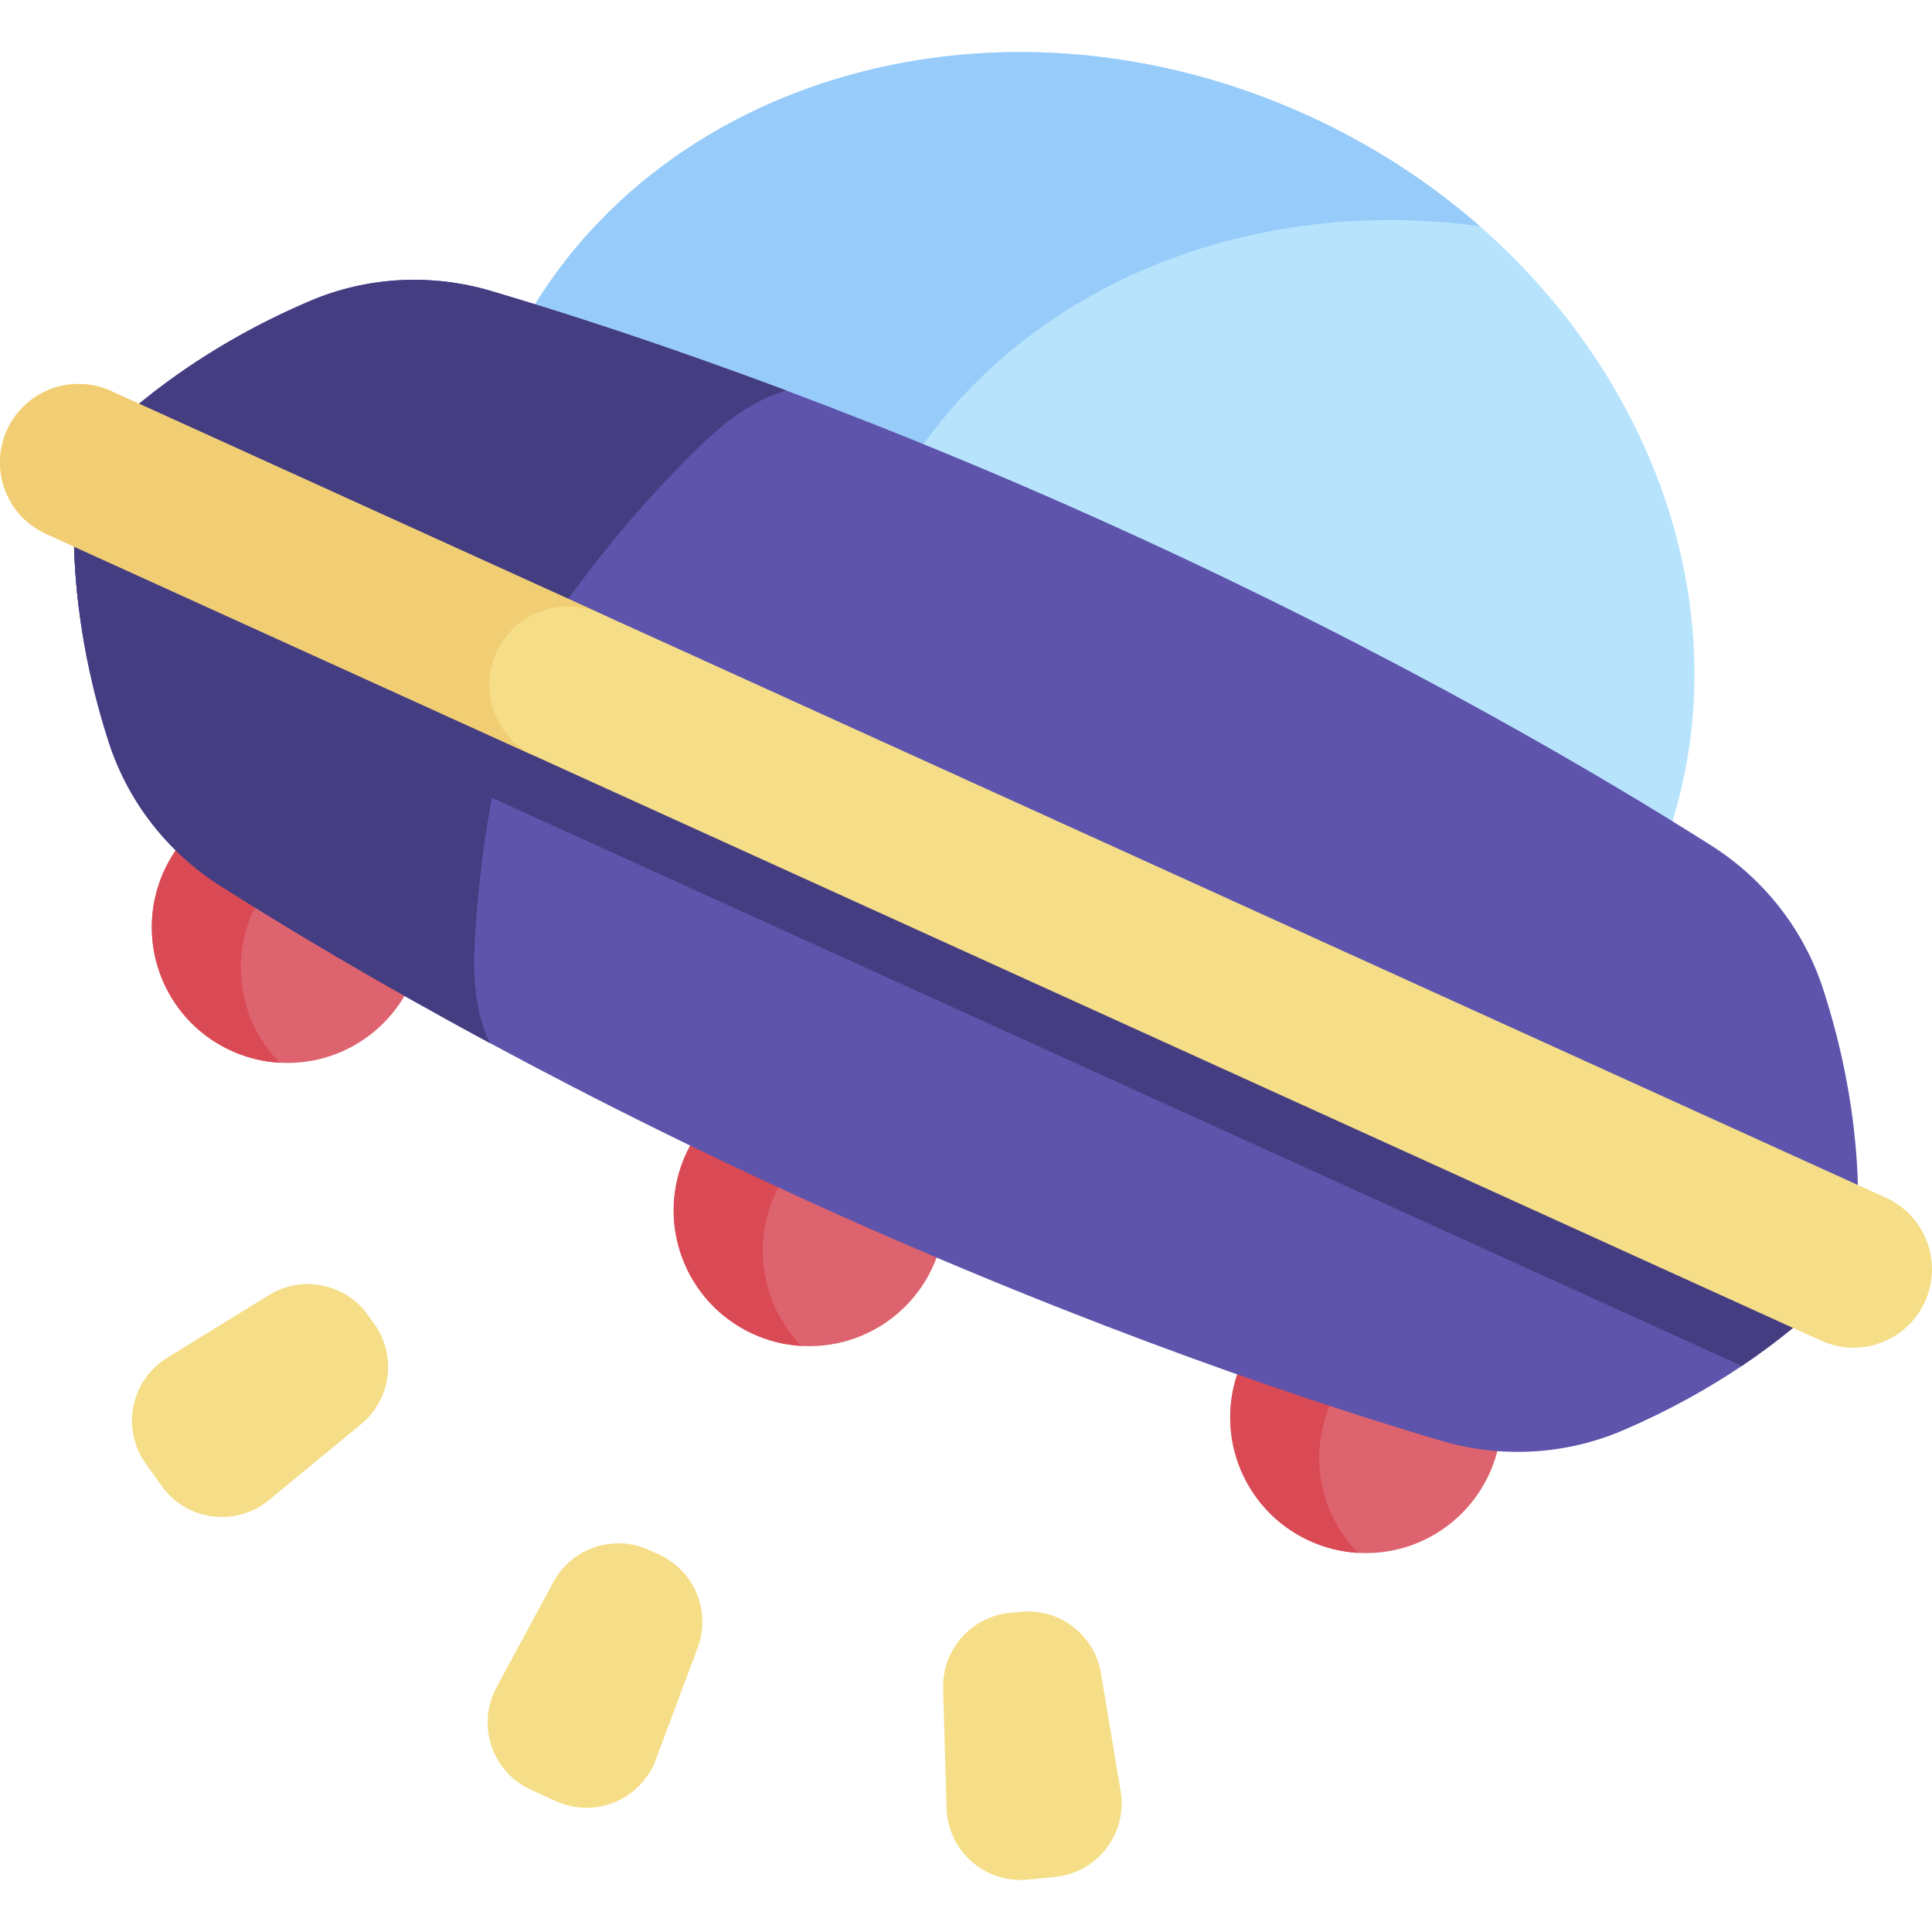 <svg id="Capa_1" enable-background="new 0 0 512 512" height="512" viewBox="0 0 512 512" width="512" xmlns="http://www.w3.org/2000/svg"><g><g fill="#dd636e"><circle cx="76.188" cy="245.732" r="35.956"/><circle cx="361.976" cy="375.628" r="35.956"/><circle cx="214.487" cy="320.789" r="35.956"/></g><path d="m212.41 356.691c-4.308-.245-8.636-1.276-12.801-3.169-18.078-8.217-26.07-29.528-17.853-47.606s29.532-26.079 47.61-17.863c4.165 1.893 7.787 4.476 10.805 7.56-14.398-.834-28.485 7.118-34.809 21.031-6.324 13.915-3.048 29.748 7.048 40.047z" fill="#da4a54"/><path d="m74.111 281.635c-4.308-.245-8.636-1.276-12.801-3.169-18.078-8.217-26.07-29.528-17.853-47.606s29.532-26.079 47.61-17.863c4.165 1.893 7.787 4.476 10.805 7.56-14.398-.834-28.485 7.118-34.809 21.031-6.325 13.915-3.049 29.747 7.048 40.047z" fill="#da4a54"/><path d="m359.898 411.53c-4.308-.245-8.636-1.276-12.801-3.169-18.078-8.217-26.07-29.528-17.853-47.606s29.532-26.079 47.61-17.863c4.165 1.893 7.787 4.476 10.805 7.56-14.398-.834-28.485 7.118-34.809 21.031-6.324 13.915-3.048 29.748 7.048 40.047z" fill="#da4a54"/><path d="m437.248 233.413c33.618-73.964-7.05-164.796-90.836-202.878s-178.96-8.993-212.578 64.971" fill="#b7e4fc"/><path d="m392.152 59.943c-67.916-9.171-133.596 21.263-160.337 80.097l-97.98-44.534c33.62-73.968 128.792-103.057 212.575-64.976 17.141 7.791 32.479 17.789 45.742 29.413z" fill="#97ccfa"/><g fill="#f5de87"><path d="m171.99 410.758 2.659 1.209c9.379 4.263 13.855 15.06 10.244 24.709l-11.107 29.679c-3.979 10.631-16.128 15.668-26.462 10.971l-6.608-3.003c-10.333-4.697-14.527-17.163-9.135-27.15l15.056-27.884c4.896-9.067 15.975-12.794 25.353-8.531z"/><path d="m267.633 427.431 2.907-.283c10.254-.998 19.529 6.115 21.226 16.276l5.22 31.256c1.87 11.196-6.134 21.633-17.431 22.732l-7.224.703c-11.297 1.099-21.163-7.6-21.486-18.946l-.903-31.676c-.293-10.298 7.437-19.065 17.691-20.062z"/><path d="m97.498 348.497 1.699 2.376c5.991 8.381 4.469 19.97-3.482 26.521l-24.459 20.149c-8.761 7.217-21.801 5.505-28.402-3.729l-4.221-5.905c-6.601-9.234-4-22.127 5.664-28.08l26.981-16.62c8.771-5.405 20.229-3.093 26.22 5.288z"/></g><path d="m491.963 330.111c-.35 4.038-.762 6.243-.762 6.243s-9.632 12.218-29.607 25.631c-8.602 5.79-19.13 11.785-31.627 17.122-15.195 6.49-32.193 7.397-48.037 2.709-31.101-9.189-91.923-29.051-166.56-62.975s-129.587-66.684-156.969-84.073c-13.938-8.849-24.446-22.252-29.546-37.962-4.203-12.939-6.603-24.817-7.901-35.098-3.029-23.869-.155-39.157-.155-39.157s1.236-1.576 3.75-4.203c7.5-7.881 26.373-25.26 57.494-38.549 15.185-6.49 32.193-7.386 48.027-2.709 31.101 9.189 91.923 29.051 166.56 62.975s129.586 66.684 156.969 84.073c13.938 8.859 24.446 22.262 29.546 37.972 10.25 31.553 9.786 56.824 8.818 68.001z" fill="#5e54ac"/><path d="m129.853 276.44c-31.686-17.097-55.979-31.839-71.451-41.669-13.937-8.859-24.442-22.255-29.542-37.969-13.944-42.939-8.061-74.252-8.061-74.252s19.721-25.023 61.241-42.752c15.192-6.491 32.197-7.395 48.032-2.711 17.579 5.192 44.661 13.801 78.377 26.431-6.784 1.736-14.335 6.412-22.013 13.783-29.551 28.332-47.601 58.899-47.601 58.899s-11.16 33.699-13.073 74.593c-.5 10.622.938 19.395 4.091 25.647z" fill="#453d81"/><path d="m491.963 330.111c-.35 4.038-.762 6.243-.762 6.243s-9.632 12.218-29.607 25.631l-440.64-200.278c-3.029-23.869-.155-39.157-.155-39.157s1.236-1.576 3.75-4.203c1.638.299 3.266.804 4.852 1.525z" fill="#453d81"/><path d="m482.598 355.286-470.402-213.806c-10.455-4.752-15.078-17.079-10.326-27.533s17.079-15.078 27.534-10.326l470.402 213.806c10.455 4.752 15.078 17.079 10.326 27.534s-17.08 15.077-27.534 10.325z" fill="#f5de87"/><path d="m141.873 200.421-129.677-58.941c-10.459-4.753-15.08-17.075-10.326-27.533s17.075-15.079 27.534-10.326l129.678 58.941c-10.459-4.754-22.78-.133-27.534 10.326-4.754 10.458-.133 22.779 10.325 27.533z" fill="#f1ce73"/></g></svg>